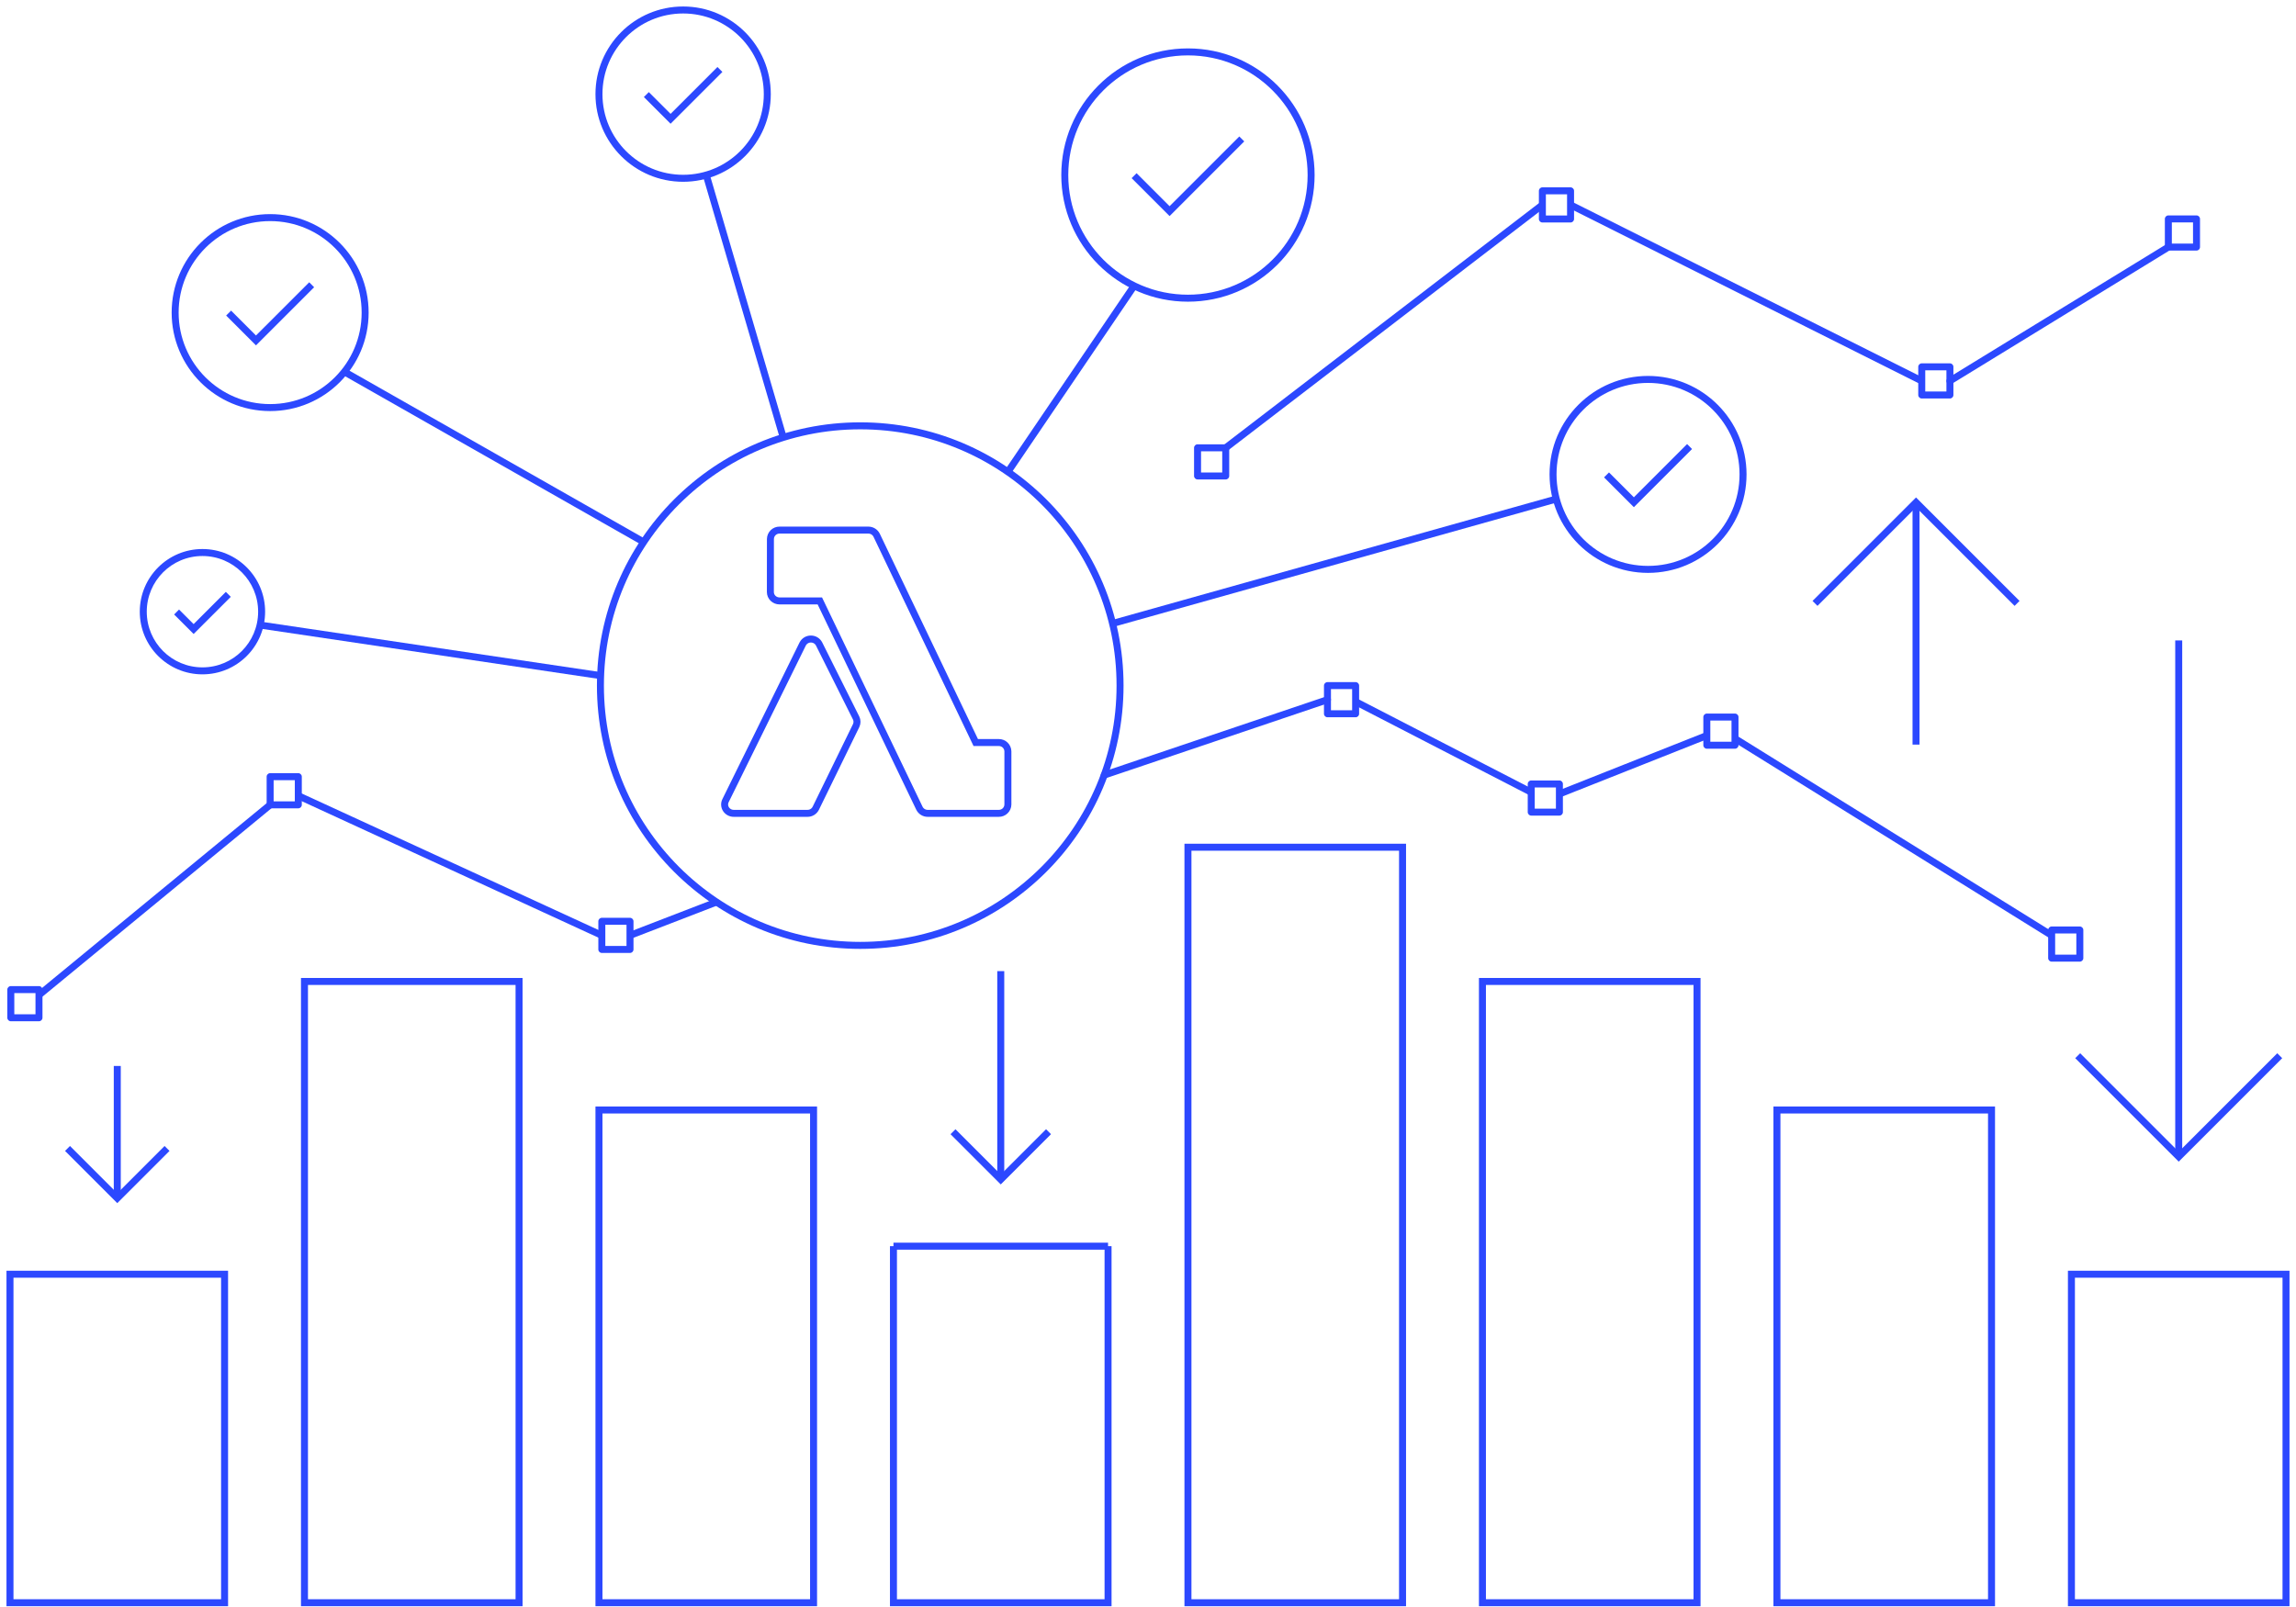 <svg xmlns="http://www.w3.org/2000/svg" width="230" height="161" fill="none" viewBox="0 0 230 161"><path fill="#2C48FF" fill-rule="evenodd" d="M110.998 125.2H89.501V124.5H110.998V125.2Z" clip-rule="evenodd"/><path fill="#2C48FF" fill-rule="evenodd" d="M89.851 160.223V124.851H89.151V160.923H111.349V124.851H110.649V160.223H89.851Z" clip-rule="evenodd"/><path fill="#2C48FF" fill-rule="evenodd" d="M118.652 84.53H140.849V160.923H118.652V84.53ZM119.352 85.23V160.223H140.149V85.23H119.352Z" clip-rule="evenodd"/><path fill="#2C48FF" fill-rule="evenodd" d="M148.152 97.979H170.349V160.922H148.152V97.979ZM148.852 98.679V160.222H169.649V98.679H148.852Z" clip-rule="evenodd"/><path fill="#2C48FF" fill-rule="evenodd" d="M30.151 97.979H52.347V160.922H30.151V97.979ZM30.851 98.679V160.222H51.647V98.679H30.851Z" clip-rule="evenodd"/><path fill="#2C48FF" fill-rule="evenodd" d="M177.653 110.857H199.849V160.922H177.653V110.857ZM178.353 111.557V160.222H199.149V111.557H178.353Z" clip-rule="evenodd"/><path fill="#2C48FF" fill-rule="evenodd" d="M59.651 110.857H81.848V160.922H59.651V110.857ZM60.351 111.557V160.222H81.148V111.557H60.351Z" clip-rule="evenodd"/><path fill="#2C48FF" fill-rule="evenodd" d="M207.153 127.31H229.35V160.922H207.153V127.31ZM207.853 128.01V160.222H228.65V128.01H207.853Z" clip-rule="evenodd"/><path fill="#2C48FF" fill-rule="evenodd" d="M0.65 127.31H22.847V160.922H0.65V127.31ZM1.35 128.01V160.222H22.147V128.01H1.35Z" clip-rule="evenodd"/><path fill="#2C48FF" fill-rule="evenodd" d="M217.902 115.888V64.162H218.602V115.888H217.902Z" clip-rule="evenodd"/><path fill="#2C48FF" fill-rule="evenodd" d="M207.884 106.015L208.379 105.52L218.252 115.392L228.124 105.52L228.619 106.014L218.252 116.382L207.884 106.015Z" clip-rule="evenodd"/><path fill="#2C48FF" fill-rule="evenodd" d="M192.287 50.334V74.599H191.587V50.334H192.287Z" clip-rule="evenodd"/><path fill="#2C48FF" fill-rule="evenodd" d="M191.937 49.838L202.305 60.206L201.81 60.701L191.937 50.828L182.065 60.701L181.57 60.206L191.937 49.838Z" clip-rule="evenodd"/><path fill="#2C48FF" fill-rule="evenodd" d="M99.9 118.168V97.294H100.6V118.168H99.9Z" clip-rule="evenodd"/><path fill="#2C48FF" fill-rule="evenodd" d="M105.283 113.63L100.25 118.663L95.217 113.63L95.712 113.135L100.25 117.673L104.788 113.135L105.283 113.63Z" clip-rule="evenodd"/><path fill="#2C48FF" fill-rule="evenodd" d="M11.398 120.044V106.795H12.098V120.044H11.398Z" clip-rule="evenodd"/><path fill="#2C48FF" fill-rule="evenodd" d="M16.981 115.307L11.748 120.54L6.516 115.307L7.011 114.812L11.748 119.55L16.486 114.812L16.981 115.307Z" clip-rule="evenodd"/><path stroke="#2C48FF" stroke-miterlimit="10" stroke-width=".7" d="M82.054 64.522C81.896 64.213 81.578 64.02 81.231 64.022H81.227C80.88 64.021 80.562 64.216 80.405 64.526L72.678 80.218C72.543 80.492 72.562 80.817 72.729 81.073C72.901 81.332 73.192 81.488 73.503 81.486H80.89C81.241 81.489 81.562 81.292 81.719 80.979L85.763 72.695C85.88 72.453 85.879 72.17 85.759 71.929L82.054 64.522ZM100.05 74.392H97.745L87.818 53.624C87.662 53.307 87.339 53.107 86.985 53.109H78.092C77.595 53.102 77.186 53.499 77.177 53.996L77.172 59.317C77.173 59.554 77.27 59.78 77.441 59.945C77.615 60.111 77.846 60.204 78.087 60.204H82.127L92.102 80.974C92.257 81.289 92.579 81.488 92.931 81.486H100.051C100.548 81.494 100.957 81.097 100.965 80.599V75.279C100.957 74.781 100.548 74.385 100.05 74.392Z"/><path fill="#2C48FF" fill-rule="evenodd" d="M86.174 43.013C71.993 43.013 60.497 54.508 60.497 68.689V68.689C60.497 82.869 71.993 94.365 86.174 94.365H86.174C100.354 94.365 111.85 82.869 111.85 68.689V68.689C111.85 54.508 100.354 43.013 86.174 43.013ZM59.797 68.689C59.797 54.121 71.606 42.312 86.174 42.312C100.741 42.312 112.55 54.121 112.55 68.689V68.689C112.55 83.256 100.741 95.065 86.174 95.065H86.174C71.606 95.065 59.797 83.256 59.797 68.689V68.689Z" clip-rule="evenodd"/><path fill="#2C48FF" fill-rule="evenodd" d="M27.061 22.151C21.999 22.151 17.895 26.255 17.895 31.318C17.895 36.38 21.999 40.484 27.061 40.484C32.124 40.484 36.228 36.38 36.228 31.318C36.228 26.255 32.124 22.151 27.061 22.151ZM17.195 31.318C17.195 25.869 21.612 21.451 27.061 21.451C32.51 21.451 36.928 25.869 36.928 31.318C36.928 36.767 32.51 41.184 27.061 41.184C21.612 41.184 17.195 36.767 17.195 31.318Z" clip-rule="evenodd"/><path fill="#2C48FF" fill-rule="evenodd" d="M31.468 28.776L25.642 34.602L22.654 31.614L23.149 31.119L25.642 33.612L30.974 28.281L31.468 28.776Z" clip-rule="evenodd"/><path fill="#2C48FF" fill-rule="evenodd" d="M20.28 55.705C17.199 55.705 14.702 58.202 14.702 61.283C14.702 64.364 17.199 66.861 20.28 66.861C23.361 66.861 25.858 64.364 25.858 61.283C25.858 58.202 23.361 55.705 20.28 55.705ZM14.002 61.283C14.002 57.816 16.813 55.005 20.28 55.005C23.747 55.005 26.558 57.816 26.558 61.283C26.558 64.751 23.747 67.561 20.28 67.561C16.813 67.561 14.002 64.751 14.002 61.283Z" clip-rule="evenodd"/><path fill="#2C48FF" fill-rule="evenodd" d="M23.119 59.793L19.396 63.516L17.442 61.562L17.936 61.067L19.396 62.526L22.624 59.298L23.119 59.793Z" clip-rule="evenodd"/><path fill="#2C48FF" fill-rule="evenodd" d="M165.091 38.363C160.029 38.363 155.925 42.467 155.925 47.529C155.925 52.591 160.029 56.695 165.091 56.695C170.154 56.695 174.258 52.591 174.258 47.529C174.258 42.467 170.154 38.363 165.091 38.363ZM155.225 47.529C155.225 42.08 159.642 37.663 165.091 37.663C170.541 37.663 174.958 42.08 174.958 47.529C174.958 52.978 170.541 57.395 165.091 57.395C159.642 57.395 155.225 52.978 155.225 47.529Z" clip-rule="evenodd"/><path fill="#2C48FF" fill-rule="evenodd" d="M169.499 44.986L163.672 50.813L160.684 47.825L161.179 47.33L163.672 49.823L169.004 44.491L169.499 44.986Z" clip-rule="evenodd"/><path fill="#2C48FF" fill-rule="evenodd" d="M68.432 1.35C63.969 1.35 60.351 4.968 60.351 9.431C60.351 13.894 63.969 17.512 68.432 17.512C72.895 17.512 76.513 13.894 76.513 9.431C76.513 4.968 72.895 1.35 68.432 1.35ZM59.651 9.431C59.651 4.581 63.582 0.65 68.432 0.65C73.281 0.65 77.213 4.581 77.213 9.431C77.213 14.28 73.281 18.212 68.432 18.212C63.582 18.212 59.651 14.28 59.651 9.431Z" clip-rule="evenodd"/><path fill="#2C48FF" fill-rule="evenodd" d="M72.365 7.207L67.174 12.397L64.499 9.722L64.995 9.227L67.175 11.407L71.87 6.712L72.365 7.207Z" clip-rule="evenodd"/><path fill="#2C48FF" fill-rule="evenodd" d="M119.002 5.549C112.381 5.549 107.014 10.916 107.014 17.537C107.014 24.157 112.381 29.525 119.002 29.525C125.623 29.525 130.99 24.157 130.99 17.537C130.99 10.916 125.623 5.549 119.002 5.549ZM106.314 17.537C106.314 10.529 111.994 4.849 119.002 4.849C126.009 4.849 131.69 10.529 131.69 17.537C131.69 24.544 126.009 30.225 119.002 30.225C111.994 30.225 106.314 24.544 106.314 17.537Z" clip-rule="evenodd"/><path fill="#2C48FF" fill-rule="evenodd" d="M124.642 14.167L117.162 21.648L113.361 17.847L113.856 17.352L117.162 20.658L124.147 13.672L124.642 14.167Z" clip-rule="evenodd"/><path fill="#2C48FF" fill-rule="evenodd" d="M64.312 54.61L34.326 37.555L34.672 36.946L64.658 54.001L64.312 54.61Z" clip-rule="evenodd"/><path fill="#2C48FF" fill-rule="evenodd" d="M60.096 68.033L26.088 62.981L26.191 62.289L60.199 67.341L60.096 68.033Z" clip-rule="evenodd"/><path fill="#2C48FF" fill-rule="evenodd" d="M113.899 28.833L101.255 47.47L100.676 47.077L113.319 28.44L113.899 28.833Z" clip-rule="evenodd"/><path fill="#2C48FF" fill-rule="evenodd" d="M71.085 17.438L78.797 43.727L78.126 43.924L70.413 17.635L71.085 17.438Z" clip-rule="evenodd"/><path fill="#2C48FF" fill-rule="evenodd" d="M155.994 50.33L111.542 62.803L111.353 62.129L155.805 49.656L155.994 50.33Z" clip-rule="evenodd"/><path fill="#2C48FF" fill-rule="evenodd" d="M205.339 94.01L173.617 74.297L173.987 73.702L205.708 93.415L205.339 94.01Z" clip-rule="evenodd"/><path fill="#2C48FF" fill-rule="evenodd" d="M171.109 74.013L156.341 79.867L156.083 79.216L170.851 73.363L171.109 74.013Z" clip-rule="evenodd"/><path fill="#2C48FF" fill-rule="evenodd" d="M153.23 79.684L135.658 70.62L135.979 69.998L153.55 79.062L153.23 79.684Z" clip-rule="evenodd"/><path fill="#2C48FF" fill-rule="evenodd" d="M170.63 71.84C170.63 71.646 170.787 71.49 170.98 71.49H173.802C173.995 71.49 174.152 71.646 174.152 71.84V74.662C174.152 74.855 173.995 75.011 173.802 75.011H170.98C170.787 75.011 170.63 74.855 170.63 74.662V71.84ZM171.33 72.19V74.311H173.452V72.19H171.33Z" clip-rule="evenodd"/><path fill="#2C48FF" fill-rule="evenodd" d="M153.04 78.541C153.04 78.348 153.197 78.191 153.39 78.191H156.212C156.405 78.191 156.562 78.348 156.562 78.541V81.363C156.562 81.556 156.405 81.713 156.212 81.713H153.39C153.197 81.713 153.04 81.556 153.04 81.363V78.541ZM153.74 78.891V81.013H155.862V78.891H153.74Z" clip-rule="evenodd"/><path fill="#2C48FF" fill-rule="evenodd" d="M132.628 68.689C132.628 68.496 132.784 68.339 132.978 68.339H135.799C135.993 68.339 136.149 68.496 136.149 68.689V71.511C136.149 71.704 135.993 71.861 135.799 71.861H132.978C132.784 71.861 132.628 71.704 132.628 71.511V68.689ZM133.328 69.039V71.161H135.449V69.039H133.328Z" clip-rule="evenodd"/><path fill="#2C48FF" fill-rule="evenodd" d="M205.173 93.172C205.173 92.978 205.33 92.822 205.523 92.822H208.345C208.538 92.822 208.695 92.978 208.695 93.172V95.993C208.695 96.187 208.538 96.343 208.345 96.343H205.523C205.33 96.343 205.173 96.187 205.173 95.993V93.172ZM205.873 93.522V95.643H207.995V93.522H205.873Z" clip-rule="evenodd"/><path fill="#2C48FF" fill-rule="evenodd" d="M133.309 69.988C133.371 70.171 133.273 70.37 133.09 70.432L110.727 77.985C110.544 78.047 110.345 77.948 110.283 77.765C110.221 77.582 110.32 77.383 110.503 77.322L132.866 69.769C133.049 69.707 133.247 69.805 133.309 69.988Z" clip-rule="evenodd"/><path fill="#2C48FF" fill-rule="evenodd" d="M122.573 44.585L154.294 20.252L154.72 20.807L122.999 45.14L122.573 44.585Z" clip-rule="evenodd"/><path fill="#2C48FF" fill-rule="evenodd" d="M157.486 20.216L192.667 37.85L192.353 38.476L157.172 20.842L157.486 20.216Z" clip-rule="evenodd"/><path fill="#2C48FF" fill-rule="evenodd" d="M154.157 19.119C154.157 18.925 154.314 18.769 154.507 18.769H157.329C157.522 18.769 157.679 18.925 157.679 19.119V21.94C157.679 22.134 157.522 22.29 157.329 22.29H154.507C154.314 22.29 154.157 22.134 154.157 21.94V19.119ZM154.857 19.469V21.59H156.979V19.469H154.857Z" clip-rule="evenodd"/><path fill="#2C48FF" fill-rule="evenodd" d="M192.16 36.752C192.16 36.559 192.316 36.402 192.51 36.402H195.331C195.525 36.402 195.681 36.559 195.681 36.752V39.574C195.681 39.767 195.525 39.924 195.331 39.924H192.51C192.316 39.924 192.16 39.767 192.16 39.574V36.752ZM192.86 37.102V39.224H194.981V37.102H192.86Z" clip-rule="evenodd"/><path fill="#2C48FF" fill-rule="evenodd" d="M216.863 21.932C216.863 21.739 217.019 21.582 217.213 21.582H220.034C220.228 21.582 220.384 21.739 220.384 21.932V24.754C220.384 24.947 220.228 25.104 220.034 25.104H217.213C217.019 25.104 216.863 24.947 216.863 24.754V21.932ZM217.563 22.282V24.404H219.684V22.282H217.563Z" clip-rule="evenodd"/><path fill="#2C48FF" fill-rule="evenodd" d="M119.614 44.863C119.614 44.669 119.771 44.513 119.964 44.513H122.786C122.979 44.513 123.136 44.669 123.136 44.863V47.684C123.136 47.878 122.979 48.034 122.786 48.034H119.964C119.771 48.034 119.614 47.878 119.614 47.684V44.863ZM120.314 45.213V47.334H122.436V45.213H120.314Z" clip-rule="evenodd"/><path fill="#2C48FF" fill-rule="evenodd" d="M217.511 24.571C217.612 24.736 217.56 24.951 217.395 25.052L195.514 38.461C195.35 38.562 195.134 38.511 195.033 38.346C194.932 38.181 194.984 37.965 195.149 37.864L217.03 24.455C217.194 24.354 217.41 24.406 217.511 24.571Z" clip-rule="evenodd"/><path fill="#2C48FF" fill-rule="evenodd" d="M3.682 99.414L26.839 80.363L27.284 80.904L4.127 99.955L3.682 99.414Z" clip-rule="evenodd"/><path fill="#2C48FF" fill-rule="evenodd" d="M30.029 79.406L60.435 93.394L60.142 94.03L29.737 80.042L30.029 79.406Z" clip-rule="evenodd"/><path fill="#2C48FF" fill-rule="evenodd" d="M62.984 93.386L71.648 90.045L71.899 90.698L63.236 94.039L62.984 93.386Z" clip-rule="evenodd"/><path fill="#2C48FF" fill-rule="evenodd" d="M26.711 77.811C26.711 77.618 26.868 77.461 27.061 77.461H29.883C30.076 77.461 30.233 77.618 30.233 77.811V80.633C30.233 80.826 30.076 80.983 29.883 80.983H27.061C26.868 80.983 26.711 80.826 26.711 80.633V77.811ZM27.411 78.161V80.283H29.533V78.161H27.411Z" clip-rule="evenodd"/><path fill="#2C48FF" fill-rule="evenodd" d="M59.938 92.301C59.938 92.108 60.095 91.951 60.288 91.951H63.11C63.303 91.951 63.46 92.108 63.46 92.301V95.123C63.46 95.316 63.303 95.473 63.11 95.473H60.288C60.095 95.473 59.938 95.316 59.938 95.123V92.301ZM60.638 92.651V94.773H62.76V92.651H60.638Z" clip-rule="evenodd"/><path fill="#2C48FF" fill-rule="evenodd" d="M0.733 99.144C0.733 98.951 0.89 98.794 1.083 98.794H3.905C4.098 98.794 4.255 98.951 4.255 99.144V101.966C4.255 102.159 4.098 102.316 3.905 102.316H1.083C0.89 102.316 0.733 102.159 0.733 101.966V99.144ZM1.433 99.494V101.616H3.555V99.494H1.433Z" clip-rule="evenodd"/></svg>